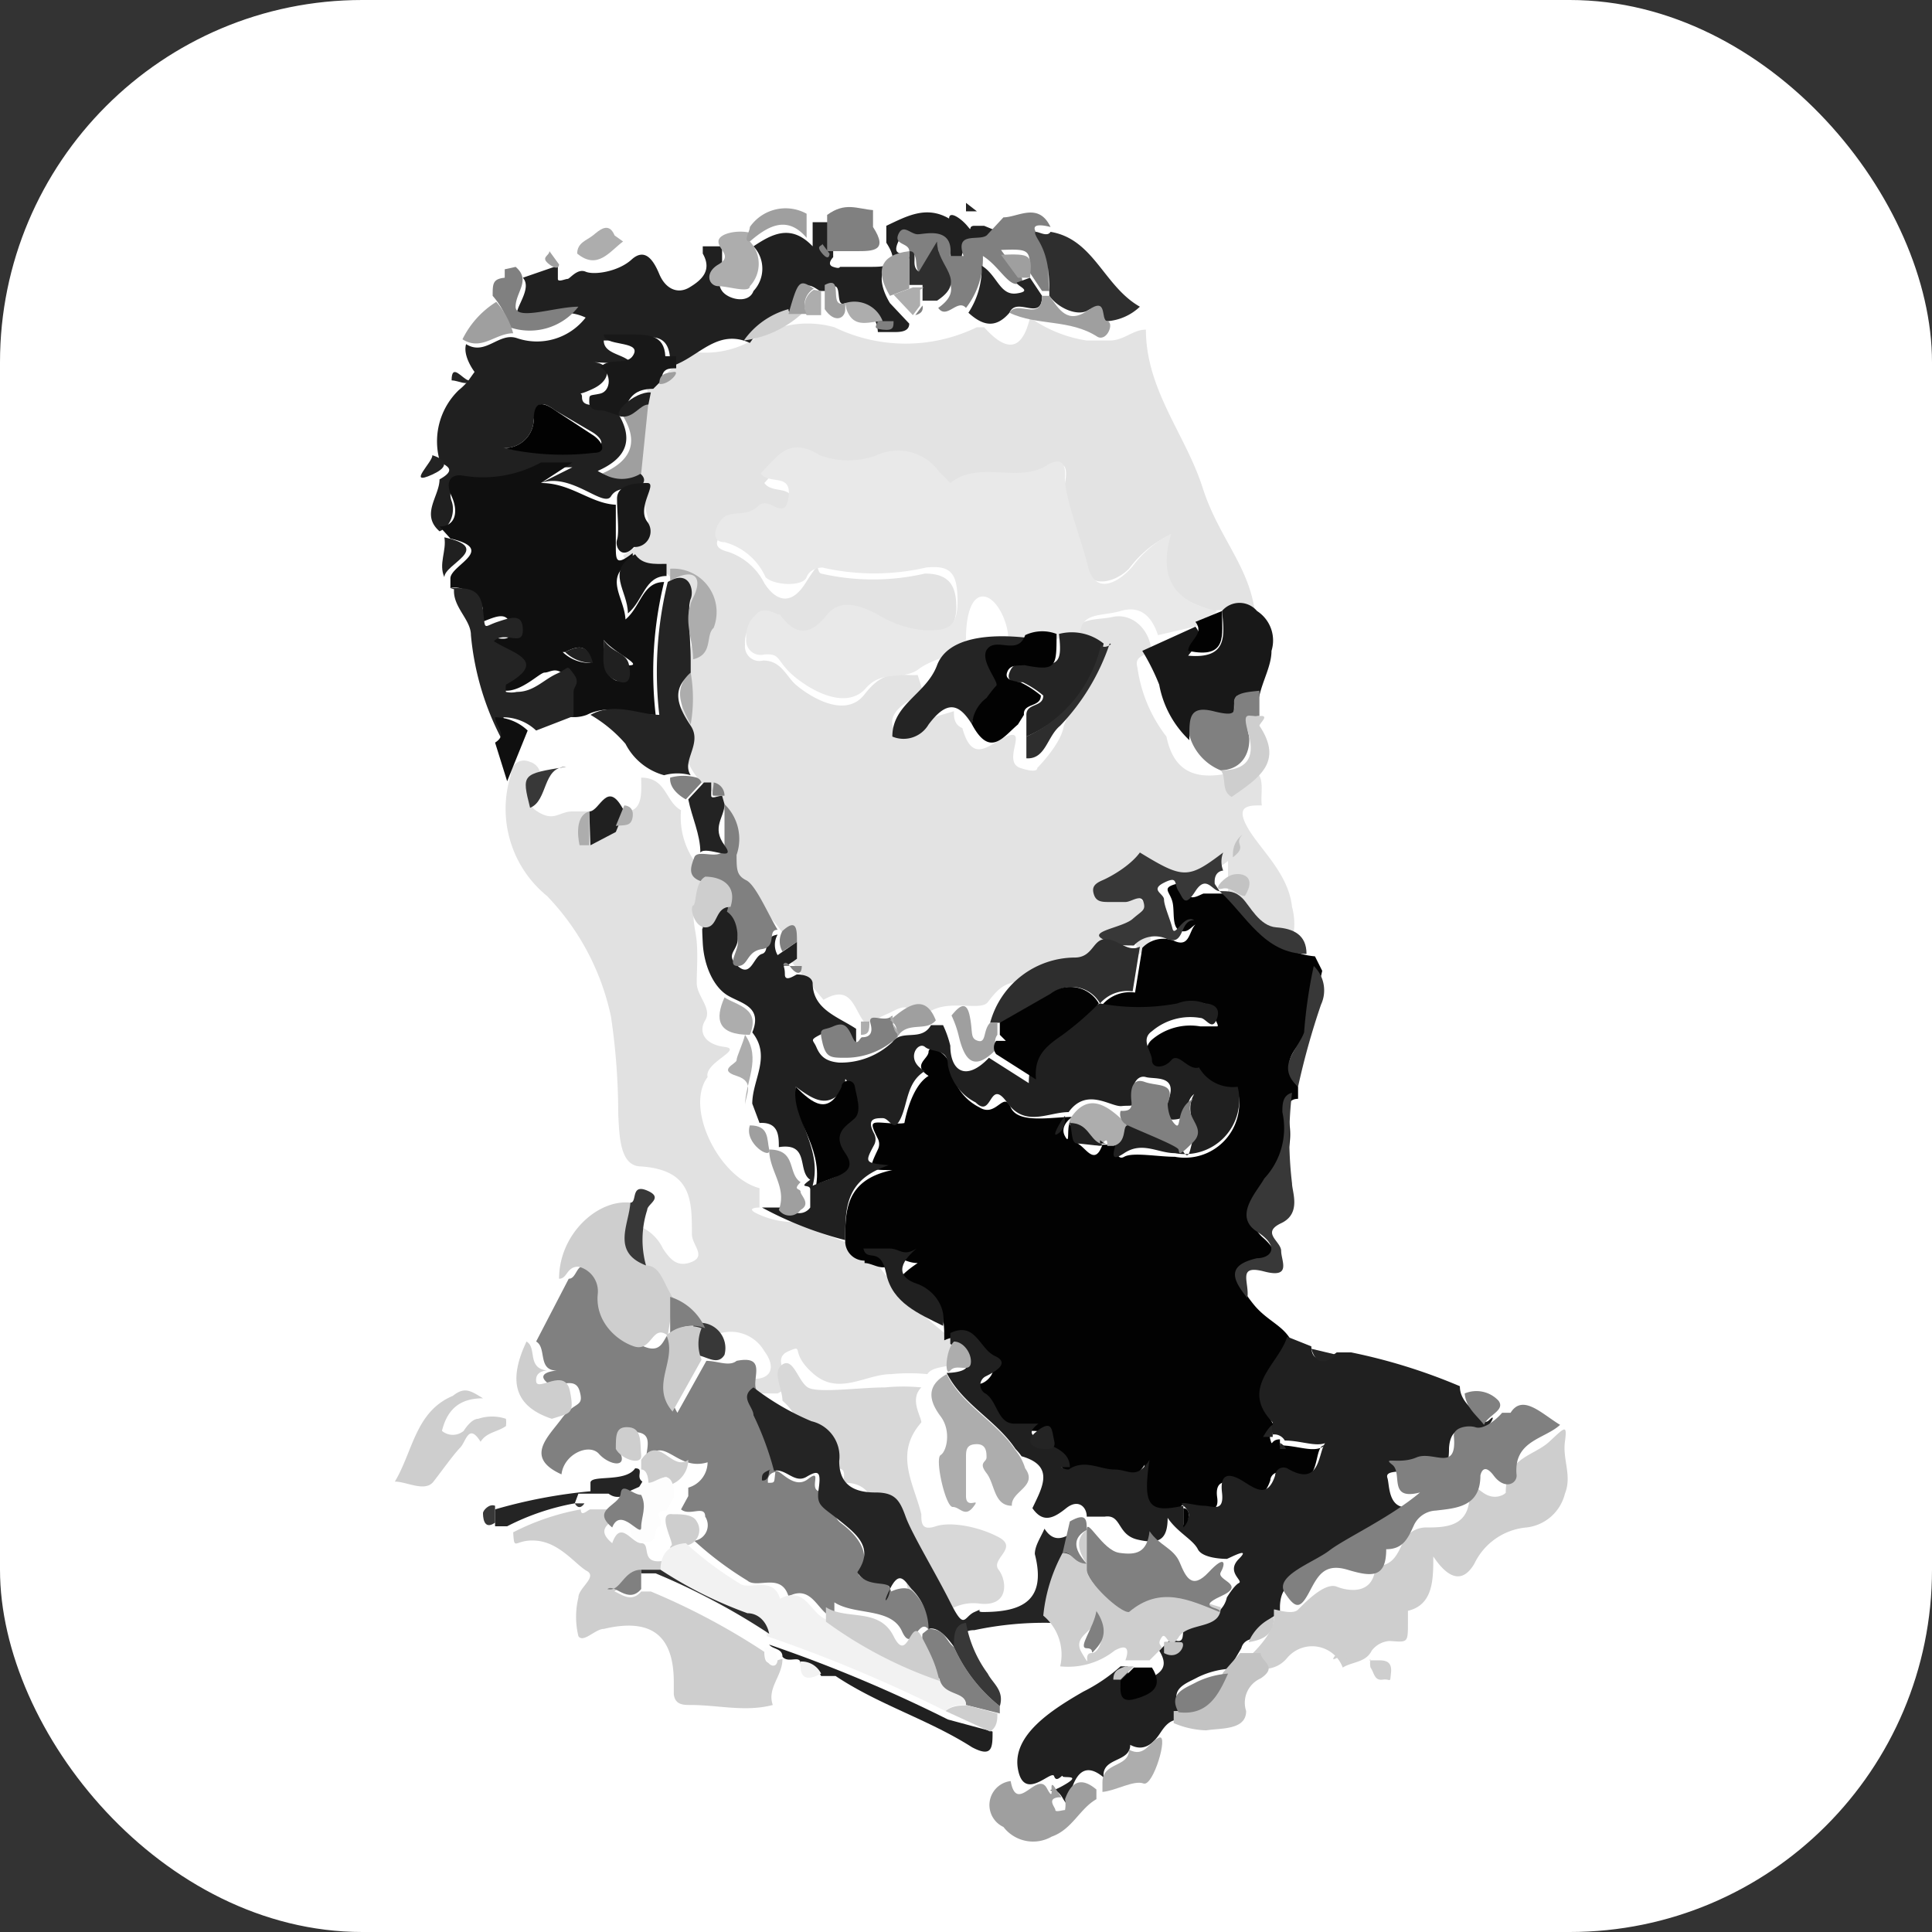 <svg xmlns="http://www.w3.org/2000/svg" viewBox="0 0 16 16"><rect x="0" y="0" width="16" height="16" fill="#333333" stroke="none"/><defs><style>.cls-1{fill:#fff;}.cls-2{fill:#e1e1e1;}.cls-3{fill:#e3e3e3;}.cls-4{fill:#d8d8d8;}.cls-5{fill:#e9e9e9;}.cls-6{fill:#020202;}.cls-7{fill:#202020;}.cls-8{fill:gray;}.cls-9{fill:#0f0f0f;}.cls-10{fill:#cecece;}.cls-11{fill:#242424;}.cls-12{fill:#181818;}.cls-13{fill:#383838;}.cls-14{fill:#adadad;}.cls-15{fill:#2e2e2e;}.cls-16{fill:#9f9f9f;}.cls-17{fill:#c3c3c3;}.cls-18{fill:#232323;}.cls-19{fill:#f2f2f2;}.cls-20{fill:#cbcbcb;}.cls-21{fill:#fdfdfd;}</style></defs><g id="Layer_2" data-name="Layer 2"><g id="Layer_1-2" data-name="Layer 1"><g id="icon"><rect class="cls-1" width="16" height="16" rx="3"/><path class="cls-2" d="M5.25,10.14a.37.37,0,0,1,.24.2c.06.09.12.16.24.11s0-.14,0-.23c0-.28,0-.53-.42-.56-.18,0-.18-.26-.19-.43a5.52,5.52,0,0,0-.06-.81,2.05,2.05,0,0,0-.53-1,.93.93,0,0,1-.3-1c0-.08.07-.15.16-.11a.12.12,0,0,1,.06.19c0,.07-.14.13,0,.22s.18,0,.29,0,.29,0,.44,0,.13-.17.13-.28c.21,0,.2.2.33.27a.64.64,0,0,0,.11.42h0l0,.1c0,.09.22.1.08.19s-.07.25-.06.38,0,.23,0,.34.13.21.07.31,0,.2.16.22-.17.13-.14.25c-.19.25.09.83.43.92V10s-.14,0,0,.06a.71.71,0,0,0,.26.06l.12,0c.06.09.17.1.26.14l.25.09a3.05,3.05,0,0,0,.75.77c.1.26-.18.15-.25.26a1.53,1.53,0,0,0-.3,0c-.21,0-.43.18-.64,0s-.07-.25-.21-.19,0,.2,0,.3l-.09.05H6.24l0-.12c.16,0,.18-.11.09-.23a.32.32,0,0,0-.36-.15l-.17-.08a.16.16,0,0,0-.2-.12c0-.21-.22-.13-.26-.27s0-.1,0-.13Z"/><path class="cls-3" d="M10.45,6.67c-.11,0-.22,0-.12.18s.34.38.37.66a.53.53,0,0,1,0,.28h-.12l-.14-.06-.1,0a.46.46,0,0,0-.17-.31l0-.29a.73.73,0,0,1-.42.16.24.24,0,0,0-.37,0c-.07.1.09.17.17.23a.13.13,0,0,1-.05.12s-.07,0,0,.07,0,.16-.08.2c0-.19-.11-.17-.24-.1S8.9,8,8.78,8l-.32.13c-.15,0-.21.08-.28.17s-.42-.07-.56.16H7.55c0-.2-.13-.09-.21-.06l-.17.08c-.1-.11-.11-.34-.35-.2l-.27-.32c0-.29-.27-.4-.38-.62A2.55,2.55,0,0,1,6,7c.07-.14.1-.26-.08-.34a.22.22,0,0,0,0-.09.58.58,0,0,1-.27-.49l0-.12a1.73,1.73,0,0,1,.11-.71c.06-.16-.19-.54-.36-.56,0,0,0,.07-.05.11l-.07,0L5.16,4.6l.09-.06a.23.23,0,0,0,.11-.27,1.76,1.76,0,0,1,0-.91l0-.14a.77.77,0,0,0,.3-.32.79.79,0,0,0,.6-.1.82.82,0,0,1,.65-.09,1.35,1.35,0,0,0,1.18,0l.06,0c.17.19.31.22.38-.08,0,0,0,0,0,0A1.1,1.1,0,0,0,9,2.82h.19c.12,0,.19-.09.3-.09,0,.5.33.87.47,1.31s.43.69.44,1.13c-.12,0-.21-.15-.35-.11-.29-.09-.51-.22-.38-.62a.9.9,0,0,0-.32.27c-.12.12-.32.16-.37,0S8.78,4.22,8.82,4s-.07-.15-.16-.09c-.24.15-.55,0-.79.14l-.06-.06a.42.42,0,0,0-.52-.14.67.67,0,0,1-.47,0c-.26-.16-.35,0-.49.15.07.1.26,0,.23.2s-.17,0-.25.07-.2,0-.28.09-.16.17,0,.21a.52.52,0,0,1,.3.26c.07.11.2.22.34,0s.08-.1.13-.08a1.92,1.92,0,0,0,.86,0c.2,0,.26.1.26.28s-.11.25-.27.24a.9.9,0,0,1-.39-.13c-.13-.06-.28-.2-.42,0s-.24.24-.39,0c0,0-.13-.11-.2,0a.24.24,0,0,0-.08.2.12.12,0,0,0,.15.13c.15,0,.19.13.27.2s.4.3.57.08.28-.15.44-.16l.06.19H7.57c-.12.06-.23.16-.16.27s.14-.06.22-.08l.27-.08c0,.05,0,.11.07.14.09.33.25.1.39.06s-.06.22.09.27.14,0,.14,0,.2-.2.22-.35L9,5.55l0-.1c0-.12,0-.15-.13-.11v0c0-.24.21-.2.34-.23s.26.05.31.2-.14.08-.1.22a1.2,1.2,0,0,0,.24.57c.07.34.3.36.58.29S10.43,6.55,10.45,6.67Z"/><path class="cls-4" d="M6.89,12.16c-.12,0-.18-.08-.25-.14a.47.47,0,0,0-.16-.42c0-.1-.09-.24,0-.3s.13.14.21.19.43,0,.64,0a1.53,1.53,0,0,1,.3,0h0c-.1.1,0,.24,0,.29-.23.26-.06.51,0,.76,0,.07,0,.14.12.1s.35,0,.52.09-.07.18,0,.27.09.31-.16.28-.32.17-.51.11h0c0-.08,0-.16-.09-.2a.07.07,0,0,0,0-.06V13c0-.15,0-.32-.2-.33-.07-.16-.06-.4-.33-.39C7,12.19,7,12.15,6.89,12.16Z"/><path class="cls-5" d="M10.08,5.06l-.1.11-.39.09c-.05-.15-.14-.25-.31-.2s-.34,0-.34.23l-.59,0c0-.14-.1-.35-.21-.35S8,5.14,8,5.28s-.26.16-.39.26-.3,0-.44.16-.39.06-.57-.08-.12-.21-.27-.2a.12.12,0,0,1-.15-.13.24.24,0,0,1,.08-.2c.07-.08.16,0,.2,0,.15.21.28.14.39,0s.29-.07.42,0a.9.9,0,0,0,.39.13c.16,0,.27,0,.27-.24s-.06-.3-.26-.28a1.92,1.92,0,0,1-.86,0s-.1,0-.13.08-.27.07-.34,0A.52.52,0,0,0,6,4.49c-.13,0-.07-.16,0-.21s.19,0,.28-.09.22.14.25-.07-.16-.1-.23-.2c.14-.14.23-.31.49-.15a.67.67,0,0,0,.47,0,.42.42,0,0,1,.52.14L7.87,4c.24-.19.55,0,.79-.14.09-.06.17-.06.16.09s.13.5.19.74.25.14.37,0a.9.9,0,0,1,.32-.27C9.57,4.84,9.79,5,10.08,5.06Z"/><g id="x0OTbm"><path class="cls-6" d="M10.75,9v.1c-.1,0-.09.1-.08.16a.61.61,0,0,1-.15.55c-.11.11-.22.3-.06.44s.07.19,0,.22c-.26.06-.2.18-.08.33s.27.18.33.34-.4.42-.12.71c0,0-.09,0-.07.07s0,0,.08,0h0l0,.05s0,.06,0,.06,0,0,0-.06c.15,0,.29.07.37,0-.11,0,0,.42-.35.23a.07.07,0,0,0-.1.06c-.06.18-.15.11-.26.05s-.2-.05-.18.09-.09.09-.15.11-.11-.13-.17,0h0c-.3.06-.34,0-.28-.38-.11.17-.19.11-.29.08s-.25-.11-.38,0h0c0-.14-.19-.09-.21-.21s.1,0,.09-.07-.08-.08-.14-.08-.12,0-.2,0-.14-.19-.24-.25a.08.08,0,0,1,0-.14c.06,0,.17-.12.08-.17s-.16-.29-.37-.19a.06.06,0,0,1,0,0c0-.18,0-.31-.22-.35s-.24-.13,0-.29c-.11,0-.16-.08-.22,0s-.15,0-.22,0v0l0,0s0-.06,0-.08l0,.06A.16.16,0,0,1,7,10.27c0-.24,0-.5.39-.58-.2,0-.2,0-.12-.17a.1.1,0,0,0,0-.09c-.07-.14-.06-.14.07-.13s.15,0,.15,0,.05-.3.2-.39c-.14-.09,0-.14,0-.2s.17,0,.19.15a.43.43,0,0,0,.23.31c.14.09.2-.14.26,0s.34.08.51.08a0,0,0,0,1,0,0s-.11.07-.06.16,0-.1.06-.15l0,.05c0,.06,0,.13.06.17s.13.17.19,0h.11s0,.14.07.1.28,0,.42,0a.45.45,0,0,0,.52-.55l0-.05,0,0,0,.07a.32.32,0,0,1-.32-.16l0-.05,0,0,0,.07c-.09,0-.12-.15-.23-.06s-.14.09-.16,0-.08-.17,0-.24a.49.49,0,0,1,.4-.11c.05,0,.11,0,.14,0S10,8.35,10,8.32a.31.31,0,0,0-.23,0,1.72,1.72,0,0,1-.64,0,.3.3,0,0,1,.27-.1h0l.06-.37a.24.24,0,0,1,.26-.06c.17.08.11-.17.24-.15l0,0c-.09,0-.1.09-.18.07s-.05-.16-.07-.24-.08-.11,0-.14.09,0,.12.07.12,0,.14,0,.14,0,.2,0c.22.2.37.49.72.52l.06.12a4,4,0,0,0-.08.48C10.78,8.64,10.56,8.78,10.75,9Zm-1.1,3.43s0,0,0,0h0l0,0v0h0ZM9.53,8.12l0,0h.06Z"/><path class="cls-7" d="M8.85,12.17c.13-.09.26,0,.38,0s.18.09.29-.08c-.06.39,0,.44.28.38v.16l0,0,0,0c.06-.06.06-.11,0-.16s.1,0,.17,0,.17.06.15-.11.07-.16.18-.09.2.13.26-.05a.07.07,0,0,1,.1-.06c.32.19.24-.23.35-.23-.08.07-.22,0-.37,0h0a.1.1,0,0,0-.1-.05h0v-.1c-.28-.29.05-.48.12-.71l.2.08c0,.14.12.12.21.05l.12,0v0l0,0a4.7,4.7,0,0,1,.9.28c0,.12.1.18.16.26s.09,0,.11,0-.08.18-.22.12S12,12,12,12c0,.31-.19.17-.31.18s-.22,0-.2.06,0,.3.23.23c-.25.21-.53.31-.75.48s-.36.13-.37.35c0,0,0,0,0,.06a.39.39,0,0,0-.21.21s-.09,0-.11.08h0s0,0,0,0l-.1.17a.71.71,0,0,0-.26.07c-.09.05-.24.09-.15.25l0,.1c-.08,0-.12.05-.16.11s-.12.17-.25.1h0c0,.15-.24.1-.22.27-.13-.11-.21-.06-.26.08a.25.25,0,0,1,0,.09s0,.14-.08,0-.18,0,0-.1,0-.06,0-.08-.05.06-.07,0-.25.22-.3-.06.28-.49.54-.64a1.41,1.41,0,0,0,.31-.21l.06,0c0,.08,0,.19.12.13s.24-.1.14-.26l.1-.1c.13.07.08-.06.11-.09s.31-.06.35-.25c0,0,.06-.1.1-.12s-.11-.09,0-.2-.09,0-.1,0-.2,0-.24-.08-.17-.14-.25-.26c0,.19-.08.22-.25.18s-.13-.21-.27-.19H9c0-.08-.07-.15-.17-.07s-.19.13-.28,0c.08-.17.19-.35-.09-.43A.44.44,0,0,0,8.41,12c-.16-.24-.44-.37-.57-.63l0,0s.16,0,.17-.06-.06-.14-.14-.18l0-.09c.21-.1.24.13.37.19s0,.13-.08.17a.08.08,0,0,0,0,.14c.1.06.1.25.24.25s.13,0,.2,0c-.13.1,0,.11.05.15s.21.07.21.21l-.07,0,0,0A.1.1,0,0,0,8.85,12.17Zm1.45.35,0,0,0,0,0,0Zm0-.12v0h0v0Z"/><path class="cls-7" d="M3.88,3.15l.05-.07c0-.05,0,0,0,0s-.1-.13-.07-.23c.16.1.27-.1.42-.05a.51.51,0,0,0,.57-.17c-.19-.09-.37,0-.52,0s.1-.22,0-.33l.29-.1s0,.08,0,.11.06,0,.08,0,.08-.09.15-.06.27,0,.38-.1.18,0,.23.12.15.17.25.11.19-.14.11-.28l0-.06h.16c0,.07,0,.14,0,.19s-.05.11,0,.18.22.11.26,0a.27.27,0,0,0,0-.37c.15-.1.31-.19.49,0l0-.2.17,0v.29s-.06.06,0,.08.05,0,.06,0l.24,0c.13,0,.27,0,.14-.2,0,0,0-.1,0-.14.17-.08.33-.17.52-.06,0,0,0,.07,0,0s.1,0,.15.06,0,0,.06,0h.08l.22.09L8.18,2c0,.07-.28,0-.2.18,0,0-.12,0-.11,0C7.9,1.9,7.71,2,7.6,2s-.09-.15-.16,0,.09.07.09.14h0c-.25,0-.28.17-.16.37l.16.17c0,.07-.08.07-.13.07l-.13,0h0A.25.25,0,0,0,7,2.51c-.1.05,0-.24-.15-.1l-.06,0c-.12-.08-.13-.07-.21.17a.67.67,0,0,0-.37.26c-.24-.11-.39.07-.57.16s-.09,0-.09,0c0-.23-.14-.23-.31-.18H5c0,.1.13.11.2.16S5,3,4.91,3c.14,0,.17.14,0,.22s-.09,0-.09.07.07.06.12.07l.17.05c.14.22.09.38-.16.49a.3.3,0,0,0,.32,0s.1.05.05.11-.2,0-.26.1S4.73,3.91,4.48,4l.26-.13c-.13,0-.2,0-.26,0a1,1,0,0,1-.64.11c-.09,0-.13.09-.1.17s0,.21-.1.25c-.16-.14,0-.29,0-.43.18-.1,0-.12,0-.16a.59.59,0,0,1,.16-.58S3.84,3.2,3.88,3.15Zm.29.56a2.18,2.18,0,0,0,.72,0c.13,0,.11-.08,0-.14L4.6,3.4c-.11-.08-.16-.08-.18.08A.24.24,0,0,1,4.17,3.71Z"/><path class="cls-7" d="M9.11,8.31a1.72,1.72,0,0,0,.64,0,.31.31,0,0,1,.23,0s.14,0,.1.12-.09,0-.14,0a.49.49,0,0,0-.4.11c-.1.07,0,.17,0,.24s.1.07.16,0,.14.09.23.06h0a.32.32,0,0,0,.32.16h0a.45.45,0,0,1-.52.55c-.14,0-.27-.1-.42,0s-.06-.06-.07-.1.07-.12.12-.17.32,0,.41.2.08,0,.12-.06-.09-.21,0-.36c-.1.08,0,.19-.15.21s-.07-.12-.06-.17c.07-.2-.12-.16-.19-.18s-.12.06-.11.16,0,.07-.09.08S9,9,8.85,9.21c-.17,0-.36.13-.51-.08s-.12.14-.26,0a.43.43,0,0,1-.23-.31c0-.14-.13-.1-.19-.15s-.17.11,0,.2c-.15.09-.14.26-.2.39s-.09,0-.15,0-.14,0-.07.13a.1.1,0,0,1,0,.09c-.08.15-.08.15.12.17C7,9.77,7,10,7,10.27A3,3,0,0,1,6.31,10l.22,0a.11.11,0,0,0,.18,0s0-.1,0-.15-.11,0,0-.08c-.11-.07,0-.31-.26-.27h0c0-.09,0-.21-.16-.2l-.06-.16c0-.2.16-.39,0-.59h0c.09-.22-.1-.24-.21-.31S5.83,8,5.82,7.81s0-.09,0-.13.07-.18.2-.17.09.15.09.26S6,7.9,6.11,8s.13-.08.2-.1,0-.14.13-.16h0a.17.17,0,0,0,0,.17L6.6,7.8v.14S6.52,8,6.5,8s0,0,0,.07.09,0,.1,0,.12,0,.13.07c0,.22.21.28.36.38v.11s-.06.06-.08,0,0-.17-.16-.09-.12.06-.09.13.07.12.19.13a.62.62,0,0,0,.44-.17c.08-.11.24,0,.32-.14h.1a.85.85,0,0,1,.06.17c0,.21.13.3.32.1l.33.21c0-.2.09-.28.22-.37a2.43,2.43,0,0,0,.3-.26ZM6.59,9c0,.31.22.52.14.82.15-.07.36-.09.24-.26s0-.21.08-.29.06-.17,0-.26S7,8.91,7,9C6.86,9.2,6.73,9.1,6.59,9ZM6.1,8.12l0,0,0,0,0,0S6.1,8.13,6.1,8.12Z"/><path class="cls-8" d="M5.35,12.09l0,0c0-.09.07-.23-.1-.23s-.16.06-.11.18-.1.09-.18,0-.29,0-.31.17c-.31-.14-.11-.31,0-.46s.19-.09.15-.23-.2,0-.28-.08.1-.09.09-.09c-.16,0-.08-.19-.17-.24l.27-.52c.07,0,.06-.14.16-.1a.21.21,0,0,1,.16.23c0,.22.09.34.3.43s.15-.19.28-.09h0c.09.21-.14.41,0,.64l.24-.43c.09,0,.19.05.25,0,.25-.05.13.14.16.23s0,.16,0,.23a2.54,2.54,0,0,1,.17.46s-.08,0-.07.09a0,0,0,0,0,0,0c.06,0,.05,0,.06-.08s.14.15.27.05,0,.09.1.1.09.2.17.26.29.23.15.43c.08.1.23,0,.27.14s0,0,0,0,.12-.06.18,0a.47.47,0,0,1,.14.33l0,0c-.09-.15-.14.2-.23,0s-.39-.13-.56-.24l0,.12c-.13,0-.17-.28-.38-.17-.06-.2-.26-.06-.34-.13a2.81,2.81,0,0,1-.44-.33.13.13,0,0,0,.09-.2c0-.1-.13,0-.2-.06l.06-.11,0,0h0l0-.07a.22.22,0,0,0,.16-.21C5.6,12.19,5.5,11.87,5.35,12.09Z"/><path class="cls-9" d="M3.64,4.36c.13,0,.16-.12.1-.25s0-.19.1-.17a1,1,0,0,0,.64-.11c.06,0,.13,0,.26,0L4.48,4c.25,0,.41.17.62.18,0,.12,0,.22,0,.34s0,.17.14.06v.06c-.25.14-.07.3-.06.49.13-.11.14-.31.32-.31,0,0,0,0,0,0a3.12,3.12,0,0,0-.07,1.1c-.16,0-.37-.1-.57,0a.3.3,0,0,1-.21,0c0-.07,0-.14,0-.2s.06-.11,0-.15-.1,0-.14,0-.19.16-.33.15a.2.2,0,0,1-.09,0,.21.21,0,0,1,0-.06c.36-.2,0-.26-.1-.36.09-.06.25.06.24-.09s-.11-.11-.21-.07S4,5.1,4,5.05s-.12-.21-.27-.18l0-.08h0c0-.11.39-.24,0-.33ZM5,5.3c0,.17,0,.28.09.33s0-.12.12-.12S5.09,5.41,5,5.3Zm-.34.1a.32.32,0,0,0,.23.09C4.87,5.34,4.8,5.34,4.68,5.4ZM5,5.65v0s0,0,0,0Z"/><path class="cls-10" d="M5.57,12.54c.07,0,.17,0,.2.06a.13.13,0,0,1-.09.2c-.15,0-.19.1-.21.22l-.16,0c-.15,0-.17.2-.28.16.06-.05.17.13.28,0h.08a5.65,5.65,0,0,1,.94.5c0,.16.09.06.15.06h0c0,.14-.13.24-.08.38-.23.06-.45,0-.68,0-.06,0-.13,0-.14-.09v-.1c0-.4-.2-.53-.58-.44-.07,0-.17.12-.21.06a.68.68,0,0,1,0-.32c0-.08.16-.17.07-.22s-.22-.23-.41-.25-.19.1-.2-.07a2,2,0,0,1,.56-.19c0,.07.06,0,.08,0l.25,0c0,.1-.25.13-.07.28.07-.2.16,0,.24,0s0,.15.14.15.08-.12.11-.13S5.43,12.52,5.57,12.54Z"/><path class="cls-10" d="M10.55,13.39s0-.05,0-.06.15.05.2,0,.22-.23.32-.19.31.07.32-.17l0,0c.14,0,.18-.09.23-.2a.21.21,0,0,1,.18-.12c.17,0,.38,0,.37-.29,0-.07,0-.08.11,0s.2,0,.19,0c0-.29.23-.3.36-.42s.15-.15.13,0,.06.28,0,.43a.37.37,0,0,1-.32.28.53.53,0,0,0-.43.3c-.1.17-.22.12-.34-.06,0,.19,0,.4-.21.45,0,0,0,.06,0,.09,0,.18,0,.17-.15.16a.2.2,0,0,0-.15.08c-.05.1-.16.09-.24.14h0a.27.27,0,0,0-.46-.08c-.11.13-.23.07-.33.13h-.17s0,0,0,0h0c0-.06.07-.06.11-.08S10.56,13.54,10.55,13.39Z"/><path class="cls-11" d="M7.69,13.49a.47.47,0,0,0-.14-.33c-.06-.07-.1-.16-.18,0s0,.08,0,0-.19,0-.27-.14c.14-.2,0-.31-.15-.43s-.19-.12-.17-.26,0-.16-.1-.1-.17-.07-.27-.05l0,0a2.54,2.54,0,0,0-.17-.46c0-.07-.12-.15,0-.23a2.14,2.14,0,0,0,.48.28.3.3,0,0,1,.23.33c0,.21.14.26.3.26s.2.06.25.2.25.47.37.71.11.12.2.08,0,0,.07,0c.32,0,.53-.09.43-.48,0-.07.05-.14.08-.21.09.14.19.06.28,0l-.06.26a1.37,1.37,0,0,0-.16.52,2.78,2.78,0,0,0-.64.06c-.14,0-.1.11-.1.2S7.83,13.45,7.69,13.49Z"/><path class="cls-8" d="M12.92,11.8c-.13.12-.39.13-.36.42,0,.07-.1.12-.19,0s-.11,0-.11,0c0,.26-.2.27-.37.29a.21.21,0,0,0-.18.12c-.05.11-.09.2-.23.2l0,0c0,.24-.12.23-.32.17s-.25.06-.32.19-.11.14-.2,0,.24-.25.37-.35.5-.27.75-.48c-.27.07-.14-.16-.23-.23s.06,0,.2-.06.34.13.31-.18c0-.07.12-.09.18-.07s.16-.05.22-.12h.07C12.61,11.54,12.77,11.71,12.92,11.8Z"/><path class="cls-10" d="M8.64,13.38a1.37,1.37,0,0,1,.16-.52c.07,0,.09.05.2.09-.09-.13-.08-.22,0-.28H9c0,.11,0,.22,0,.33s.29.35.36.31c.26-.19.5-.07.75,0,0,.19-.27.12-.35.25s-.1-.06-.14,0,0,.06,0,.09l-.1.1-.15,0H9.32s.07-.17-.09-.08a.62.62,0,0,1-.45.13A.42.42,0,0,0,8.64,13.38Zm.44,0c0,.14-.21.16-.12.31s0,0,.08,0S9.17,13.48,9.08,13.34Z"/><path class="cls-12" d="M10.12,5.06a.19.19,0,0,1,.29,0,.29.29,0,0,1,.12.33c0,.12-.07.24-.1.37s-.21-.13-.21.09-.1.1-.17.08-.21.06-.2.2a.84.84,0,0,1-.25-.46,1.82,1.82,0,0,0-.14-.28l.44-.2c.08.1,0,.16-.06.24C10.17,5.46,10.14,5.26,10.12,5.06Z"/><path class="cls-10" d="M5.53,11.06c-.13-.1-.13.14-.28.09s-.32-.21-.3-.43a.21.21,0,0,0-.16-.23c-.1,0-.09.1-.16.1,0-.37.32-.66.59-.63,0,.18-.16.41.13.52.13,0,.15.18.23.27Z"/><path class="cls-11" d="M3.73,4.87c.15,0,.25,0,.27.18s0,.14.12.1.21-.07.21.07-.15,0-.24.09c.15.1.46.16.1.36a.21.21,0,0,0,0,.06.2.2,0,0,0,.09,0c.14,0,.22-.1.33-.15s.08-.08.14,0,0,.1,0,.15,0,.13,0,.2l-.31.12a.4.4,0,0,0-.27-.11c0,.08.11.14,0,.21a2.3,2.3,0,0,1-.27-.89c0-.13-.15-.23-.14-.38Z"/><path class="cls-11" d="M4.89,5.92c.2-.11.41,0,.57,0a3.12,3.12,0,0,1,.07-1.1c.18-.11.22.07.19.14s0,.34,0,.51v.11c-.17.13-.1.28,0,.43s-.08.29,0,.41a.41.41,0,0,0-.22,0,.51.51,0,0,1-.32-.26A1.14,1.14,0,0,0,4.89,5.92Z"/><path class="cls-13" d="M10.33,10.75c-.12-.15-.18-.27.08-.33.11,0,.2-.09,0-.22s0-.33.06-.44a.61.61,0,0,0,.15-.55c0-.06,0-.14.08-.16a3.16,3.16,0,0,0,0,.75c0,.07.08.25-.09.33s0,.15,0,.23.09.23-.14.17S10.35,10.62,10.33,10.75Z"/><path class="cls-14" d="M7.84,11.38c.13.26.41.39.57.63a.44.44,0,0,1,.08.15c.11.15-.12.19-.11.31-.15,0-.14-.18-.21-.27s0-.09,0-.13,0-.11-.08-.11S8,12,8,12.06s0,.21,0,.33.13,0,.06.09-.11,0-.17,0-.15-.4-.1-.43.09-.2,0-.32S7.66,11.48,7.84,11.38Z"/><path class="cls-13" d="M10.1,7.38c-.06,0-.11-.14-.2,0s-.1.06-.14,0,0-.13-.12-.07,0,.09,0,.14.05.16.07.24.09-.12.18-.07l0,0c-.13,0-.07.23-.24.15a.24.24,0,0,0-.26.06c-.1,0-.18,0-.27-.06s.18-.09.26-.16.11-.07.09-.14-.1,0-.15,0l-.13,0c-.06,0-.11,0-.13-.06s0-.09.07-.12.23-.12.31-.23h0c.36.22.4.22.69,0l0,0a.2.2,0,0,0,0,.15s-.08,0-.07.11Z"/><path class="cls-8" d="M7.53,2.08c0-.07-.13-.05-.09-.14s.1,0,.16,0,.3-.07.27.18c0,0,.11,0,.11,0-.08-.22.15-.11.2-.18l.13-.14c.12,0,.29-.13.39.08,0,0-.21-.06-.1.07s.07.31.09.46H8.63l-.1-.15c0-.19,0-.2-.24-.19l.14.19s.08.07,0,.09-.16-.15-.29-.23A.67.67,0,0,1,8,2.55c-.07-.08-.16.1-.23,0,.24-.17,0-.28,0-.49l-.15.21C7.56,2.2,7.62,2.11,7.53,2.08Z"/><path class="cls-11" d="M8.05,6c-.11-.18-.21-.2-.36,0a.24.24,0,0,1-.3.1c0-.27.28-.35.37-.59s.45-.26.73-.23c-.06.17-.25,0-.31.11s.16.17.07.31,0,.07-.08.1A.3.3,0,0,0,8.05,6Z"/><path class="cls-15" d="M9.17,7.78c.09,0,.17.11.27.06l-.06.37h0a.3.3,0,0,0-.27.1h0a.27.27,0,0,0-.4-.08l-.42.24H8.2a.73.73,0,0,1,.7-.54C9.06,7.93,9.05,7.76,9.17,7.78Z"/><path class="cls-15" d="M8.69,2.45c0-.15,0-.31-.09-.46s.06,0,.1-.07c.36.06.44.45.74.62a.44.44,0,0,1-.27.12c-.06,0-.08-.14-.16-.09S8.77,2.56,8.69,2.45Z"/><path class="cls-11" d="M8.5,6.1l0-.08v-.1c0-.1.14-.06.14-.16a.82.82,0,0,0-.17-.11c-.06,0-.14,0-.11-.08s.07-.07.15-.06c.25,0,.29,0,.26-.26a.42.42,0,0,1,.37.08A1.1,1.1,0,0,1,8.5,6.1Z"/><path class="cls-7" d="M8.22,14.34c0,.13,0,.22-.17.13-.36-.23-.77-.35-1.13-.59,0,0-.08,0-.12,0a.18.18,0,0,0-.17-.1c0-.08-.1,0-.15-.06h0c0-.07-.08-.06-.11-.1v0a11.89,11.89,0,0,1,1.48.62Z"/><path class="cls-10" d="M4,11.58c-.21,0-.3.11-.34.27a.14.14,0,0,0,.18,0s.06-.1.12-.1a.36.36,0,0,1,.23,0,.21.21,0,0,1,0,.06c-.07.05-.16.05-.21.13-.1-.16-.12,0-.17.05s-.15.19-.22.28-.22,0-.32,0c.15-.25.17-.58.48-.71C3.85,11.48,3.9,11.52,4,11.58Z"/><path class="cls-6" d="M8.75,5.25c0,.27,0,.31-.26.26-.08,0-.13,0-.15.06s.05.07.11.08a.82.82,0,0,1,.17.11c0,.1-.15.06-.14.16L8.43,6c-.12.1-.23.28-.38,0a.3.3,0,0,1,.12-.22s.05-.07.08-.1-.15-.22-.07-.31.25.06.31-.11A.33.33,0,0,1,8.75,5.25Zm-.37.54h0v0l0,0Z"/><path class="cls-12" d="M5.15,3.45,5,3.4c-.05,0-.12,0-.12-.07s0-.05.09-.07.1-.17,0-.22c.09-.09.23,0,.28-.11S5,2.87,5,2.77h.2c.17,0,.3,0,.31.18,0,0,.06,0,.09,0v.1c-.06,0-.12,0-.12.1l-.07.07c-.14,0-.21.06-.24.2Z"/><path class="cls-8" d="M6.44,7.7c-.09,0,0,.14-.13.16S6.2,8,6.11,8s0-.12,0-.19,0-.2-.09-.26c.06-.19-.09-.21-.21-.25s-.09-.12-.06-.2S6,7.15,6,7s0-.23,0-.34a.4.4,0,0,1,.1.42c0,.12,0,.17.08.21S6.36,7.57,6.44,7.7Z"/><path class="cls-16" d="M8.37,14.75c.05.28.22-.09.3.06s0-.11.07,0,.06.06,0,.08,0,.08,0,.1.06,0,.08,0a.25.25,0,0,0,0-.09c.05-.14.13-.19.26-.08v.08c-.14.08-.2.25-.37.31a.31.31,0,0,1-.4-.08A.2.2,0,0,1,8.37,14.75Z"/><path class="cls-8" d="M9.85,6.09c0-.14,0-.25.2-.2s.17,0,.17-.08.14-.08.21-.09v.21c-.09,0-.11.08-.09.15s0,.29-.23.3A.44.44,0,0,1,9.85,6.09Z"/><path class="cls-15" d="M8.5,6.1a1.1,1.1,0,0,0,.62-.77c0,.06.11,0,.07,0a1.82,1.82,0,0,1-.41.68c-.11.09-.12.28-.28.27Z"/><path class="cls-17" d="M10.27,13.69h.17c0,.07.15.11,0,.21a.22.22,0,0,0-.12.27c0,.16-.21.14-.33.16a.74.74,0,0,1-.27-.06l0-.1c.24,0,.33-.14.41-.32Z"/><path class="cls-11" d="M4.76,12.45a2,2,0,0,0-.56.19l-.1,0v-.14a4.24,4.24,0,0,1,.79-.15s0,0,0,0,0,0,0-.07.29,0,.37-.12c.08,0,0,.07.06.11l-.06.1c-.07,0-.14.06-.22,0l-.25,0Z"/><path class="cls-8" d="M4.27,2.21c.13.11,0,.21,0,.33s.33,0,.52,0a.51.51,0,0,1-.57.17.66.66,0,0,0-.14-.26c0-.1,0-.14.1-.15h0a0,0,0,0,0,0-.07S4.23,2.22,4.27,2.21Z"/><path class="cls-14" d="M6.21,2a.27.27,0,0,1,0,.37c0,.06-.18,0-.26,0s-.12-.11,0-.18,0-.12,0-.19.17-.1.27-.07S6.15,1.94,6.21,2Z"/><path class="cls-7" d="M7.15,10.34c.07,0,.14,0,.22,0s.11.07.22,0c-.19.16-.12.25,0,.29s.25.17.22.35c-.2-.1-.42-.19-.47-.43S7.18,10.46,7.15,10.34Z"/><path class="cls-14" d="M5.74,5.46c0-.17-.09-.33,0-.51s0-.25-.19-.14c0,0,0,0,0,0v-.1a.36.36,0,0,1,.36.49C5.84,5.26,5.91,5.42,5.74,5.46Z"/><path class="cls-8" d="M7.69,13.49c.14,0,.14.1.21.15a1.3,1.3,0,0,0,.38.49v.06L8,14.12c0-.12-.21-.07-.24-.2s-.14-.24-.12-.39Z"/><path class="cls-10" d="M4.36,11.11c.09.05,0,.22.17.24,0,0-.1,0-.09.09s.24-.12.28.08,0,.18-.15.23C4.27,11.65,4.2,11.45,4.36,11.11Z"/><path class="cls-11" d="M8.53,2.3l.1.15c0,.22-.21,0-.27.14s0,0,0,0v0h0v0c-.12.14-.23.1-.34,0a.67.67,0,0,0,.11-.39c.13.08.15.25.29.23s0-.06,0-.09Z"/><path class="cls-13" d="M10.82,7.9c-.35,0-.5-.32-.72-.52l0,0c.08,0,.13,0,.19.06s.14.23.28.24S10.82,7.74,10.82,7.9Z"/><path class="cls-8" d="M7.23,1.74s0,.11,0,.14c.13.2,0,.2-.14.2l-.24,0,0,0V1.78C7,1.67,7.1,1.73,7.23,1.74Z"/><path class="cls-8" d="M7.43,8.59A.62.62,0,0,1,7,8.76c-.12,0-.16,0-.19-.13s0-.09.09-.13.12,0,.16.09.06,0,.08,0,.1,0,.07-.11.12,0,.18-.07a0,0,0,0,0,0,0c0,.05,0,.12.06.14Z"/><path class="cls-14" d="M9.13,14.84v-.08c0-.17.22-.12.22-.27h0c.13.07.17-.07.25-.1s-.05.41-.13.38S9.24,14.83,9.13,14.84Z"/><path class="cls-12" d="M5.25,4.53c-.1.11-.16,0-.14-.06s0-.22,0-.34S5.27,4,5.36,4s-.09.2,0,.32A.13.13,0,0,1,5.25,4.53Z"/><path class="cls-18" d="M6,6.66c0,.11-.11.19,0,.34s-.15,0-.2.06c0-.15-.07-.29-.1-.44l.13-.14h.06s0,.08,0,.11.06,0,.09,0Z"/><path class="cls-16" d="M8.36,2.59c.06-.11.27.08.27-.14h.06c.08.11.15.24.32.12s.1.08.16.09,0,.17-.08.13C8.86,2.64,8.59,2.7,8.36,2.59Z"/><path class="cls-13" d="M8.28,14.13a1.3,1.3,0,0,1-.38-.49c0-.09,0-.19.1-.2a1,1,0,0,0,.18.42C8.22,13.94,8.32,14,8.28,14.13Z"/><path class="cls-10" d="M10.11,6.38c.2,0,.29-.09.23-.3s0-.14.09-.15,0,.06,0,.08c.2.3,0,.43-.23.59C10.11,6.55,10.16,6.44,10.11,6.38Z"/><path class="cls-13" d="M5.35,10.48c-.29-.11-.14-.34-.13-.52.06,0,0-.16.14-.1s0,.11,0,.16A.8.8,0,0,0,5.35,10.48Z"/><path class="cls-13" d="M10.75,9c-.19-.17,0-.31.05-.45A4,4,0,0,1,10.88,8a.28.28,0,0,1,.06.32A6.17,6.17,0,0,0,10.75,9Z"/><path class="cls-16" d="M5.31,3.92a.3.3,0,0,1-.32,0c.25-.11.3-.27.16-.49h0c.1,0,.15-.07.22-.1Z"/><path class="cls-12" d="M5.52,4.67v.1c-.18,0-.19.2-.32.31,0-.19-.19-.35.06-.49C5.32,4.68,5.42,4.67,5.52,4.67Z"/><path class="cls-16" d="M8.2,8.47h.06l0,.1,0,0a.09.09,0,0,0,0,.11c-.19.2-.27.11-.32-.1a.85.85,0,0,0-.06-.17c.05-.06.12-.14.15,0s0,.19.07.21S8.14,8.53,8.2,8.47Z"/><path class="cls-16" d="M6.37,9.52c.23,0,.15.2.26.27-.07.07,0,.05,0,.08s.09.1,0,.15a.11.11,0,0,1-.18,0C6.52,9.83,6.37,9.7,6.37,9.52Z"/><path class="cls-10" d="M5.84,7.26c.12,0,.27.06.21.25-.13,0-.1.16-.2.17s-.14-.17-.11-.18S5.75,7.31,5.84,7.26Z"/><path class="cls-13" d="M4.69,6.35c-.2,0-.15.28-.3.34C4.32,6.41,4.32,6.41,4.69,6.35Z"/><path class="cls-15" d="M7.53,2.08c.09,0,0,.12.08.17L7.76,2c0,.21.26.32,0,.49H7.64l0-.13v0l0,0H7.53V2.08Z"/><path class="cls-16" d="M6.21,2c-.06,0,0-.08,0-.12a.36.36,0,0,1,.47-.11l0,.2C6.52,1.78,6.36,1.87,6.21,2Z"/><path class="cls-16" d="M4.11,2.5a.66.66,0,0,1,.14.26c-.15,0-.26.15-.42.05A.76.76,0,0,1,4.11,2.5Z"/><path class="cls-9" d="M4.1,6.15c.11-.07,0-.13,0-.21a.4.4,0,0,1,.27.11l-.17.42Z"/><path class="cls-14" d="M6.17,8.57c.14.2,0,.39,0,.59h0c0-.09.09-.2-.07-.25s0-.1,0-.13S6.15,8.65,6.17,8.57Z"/><path class="cls-14" d="M5.16,2c-.11.08-.21.24-.38.1,0-.09.08-.11.13-.15s.13-.12.18,0Z"/><path class="cls-10" d="M6.16,2.82a.67.67,0,0,1,.37-.26c0,.07.1,0,.15,0h0A.89.89,0,0,1,6.16,2.82Z"/><path class="cls-10" d="M5.37,12.28s0-.11-.06-.11l0-.08c.15-.22.25.1.39,0a.22.22,0,0,1-.16.21C5.55,12.15,5.44,12.3,5.37,12.28Z"/><path class="cls-6" d="M10.12,5.06c0,.2.05.4-.28.33,0-.08.14-.14.06-.24Z"/><path class="cls-16" d="M7.75,8.45c-.08.1-.24,0-.32.14v0c0-.05,0-.11-.06-.14a0,0,0,0,1,0,0C7.51,8.33,7.66,8.22,7.75,8.45Z"/><path class="cls-14" d="M6,8.26c.11.07.3.09.21.31C5.94,8.57,5.92,8.44,6,8.26Z"/><path class="cls-13" d="M6,11.22c-.06.1-.16,0-.25,0a.34.34,0,0,1,0-.26h0A.21.21,0,0,1,6,11.22Z"/><path class="cls-7" d="M4.88,6.72c.09,0,.15-.28.29,0l-.07.17L4.89,7Z"/><path class="cls-8" d="M5.84,11h0a.28.28,0,0,0-.29.05h0l0-.31A.47.47,0,0,1,5.84,11Z"/><path class="cls-10" d="M5.1,12c0-.12,0-.19.11-.18s.09.14.1.23S5.15,12.09,5.1,12Z"/><path class="cls-10" d="M8,14.12l.26.07c0,.05,0,.11-.06.15l-.37-.17C7.9,14.11,8,14.13,8,14.12Z"/><path class="cls-7" d="M3.68,4.45c.41.09,0,.22,0,.33C3.63,4.67,3.7,4.56,3.68,4.45Z"/><path class="cls-8" d="M12.29,11.8c-.06-.08-.15-.14-.16-.26a.25.25,0,0,1,.28.06C12.47,11.68,12.32,11.72,12.29,11.8Z"/><path class="cls-14" d="M5.72,6c-.08-.15-.15-.3,0-.43A1.25,1.25,0,0,1,5.72,6Z"/><path class="cls-14" d="M7,2.51a.25.25,0,0,1,.31.15c-.11,0-.24.07-.3-.1Z"/><path class="cls-14" d="M7.62,2.4l0,.13h0l-.06.08h0l-.16-.17.16-.06h.09Z"/><path class="cls-16" d="M7,2.51v.05c0,.08-.09.12-.17,0v-.2C7,2.27,6.85,2.56,7,2.51Z"/><path class="cls-14" d="M7.9,11.11c.08,0,.15.1.14.18s-.12,0-.17.06S7.83,11.18,7.9,11.11Z"/><path class="cls-8" d="M5.81,6.48l-.13.14s-.14-.07-.13-.18a.41.41,0,0,1,.22,0A.07.07,0,0,1,5.81,6.48Z"/><path class="cls-16" d="M6.21,9.32c.16,0,.14.11.16.2S6.16,9.47,6.21,9.32Z"/><path class="cls-14" d="M4.88,6.72V7S4.8,7,4.8,7,4.74,6.76,4.88,6.72Z"/><path class="cls-10" d="M11.34,13.75l.07,0c.05,0,.12,0,.11.1s0,.05-.07.06-.07-.06-.1-.1a.17.17,0,0,1,0-.07Z"/><path class="cls-7" d="M5.37,3.35c-.07,0-.12.11-.22.1s.1-.21.24-.2Z"/><path class="cls-13" d="M4.1,12.47v.14C4,12.68,4,12.55,4,12.53S4.05,12.45,4.1,12.47Z"/><path class="cls-17" d="M10.31,7.42c-.06,0-.11-.08-.19-.06s0-.08.07-.11S10.42,7.24,10.31,7.42Z"/><path class="cls-14" d="M6.8,2.41v.2H6.68a.16.16,0,0,1,.06-.21Z"/><path class="cls-8" d="M6.6,7.8l-.12.08a.17.17,0,0,1,0-.17C6.6,7.6,6.6,7.7,6.6,7.8Z"/><path class="cls-10" d="M11.23,13.65c0,.23-.13,0-.18.07s.12-.06.18-.07Z"/><path class="cls-14" d="M5.1,6.84l.07-.17s.08,0,.07.09S5.17,6.83,5.1,6.84Z"/><path class="cls-19" d="M6.63,13.76a.18.18,0,0,1,.17.1C6.67,13.93,6.62,13.89,6.63,13.76Z"/><path class="cls-17" d="M10.21,7.1l0,0c0-.06,0-.12.08-.19C10.21,7,10.34,7,10.21,7.1Z"/><path class="cls-11" d="M11.07,11.22c-.09.07-.17.09-.21-.05Z"/><path class="cls-8" d="M6.64,8c0,.09-.06.06-.1,0S6.47,8,6.5,8s.07,0,.11,0S6.67,8,6.64,8Z"/><path class="cls-18" d="M3.58,3.77s.22.06,0,.16S3.59,3.82,3.58,3.77Z"/><path class="cls-18" d="M3.88,3.15c0,.05-.09,0-.14,0C3.74,3,3.83,3.14,3.88,3.15Z"/><path class="cls-17" d="M9.32,13.8h.07l-.11.11-.06,0C9.22,13.83,9.27,13.82,9.32,13.8Z"/><path class="cls-16" d="M5.46,3.18c0-.09.06-.09.12-.1S5.54,3.19,5.46,3.18Z"/><path class="cls-8" d="M6,6.59s-.07,0-.09,0,0-.07,0-.11A.11.11,0,0,1,6,6.59Z"/><path class="cls-14" d="M7.2,8.46c0,.07,0,.11-.07.11V8.46Z"/><path class="cls-8" d="M7.27,2.66l.13,0c0,.05,0,.08-.09.07S7.26,2.7,7.27,2.66Z"/><path class="cls-16" d="M4.63,2.19s0,.06-.08,0,0-.07,0-.11Z"/><path class="cls-13" d="M4.94,12.29s0,.06,0,.07,0,0,0,0Z"/><path class="cls-14" d="M5.78,1.92l0,.06s0,0,0,0A0,0,0,0,1,5.78,1.92Z"/><path class="cls-16" d="M4.22,2.29a0,0,0,0,1,0,.07h0Z"/><path class="cls-7" d="M7.11,10.32l0-.06s0,.05,0,.08h0Z"/><path class="cls-10" d="M10.9,13.77h0v0h0Z"/><path class="cls-11" d="M8.09,1.75H8l0-.07Z"/><path class="cls-7" d="M3.73,4.87h0s0-.06,0-.09Z"/><path class="cls-18" d="M3.9,3s.08,0,0,0Z"/><path class="cls-16" d="M8.35,2.56v0h0v0Z"/><path class="cls-11" d="M11.23,11.26l0,0v0S11.22,11.24,11.23,11.26Z"/><path class="cls-11" d="M7.8,1.7c0,.05,0,0,0,0Z"/><path class="cls-11" d="M8,1.76s0,0-.06,0Z"/><path class="cls-8" d="M7.58,2.61l.06-.08C7.65,2.58,7.62,2.6,7.58,2.61Z"/><path class="cls-10" d="M11.34,13.76l0,0,0,0Z"/><path class="cls-14" d="M6.1,9.16v0Z"/><path class="cls-15" d="M8.43,6l.05,0V6Z"/><path class="cls-14" d="M9.34,9.32c-.05,0,0,.14-.12.17H9.17c0-.05,0-.07-.06,0h0c-.09,0-.1-.21-.25-.17l0-.05h0a0,0,0,0,0,0,0c.14-.22.29-.13.43,0A.1.1,0,0,0,9.34,9.32Z"/><path class="cls-7" d="M8.86,9.3c.15,0,.16.13.25.17s-.14,0-.19,0S8.88,9.36,8.86,9.3Z"/><path class="cls-11" d="M8.64,12c-.06,0-.18-.05-.05-.15s.12,0,.14.08S8.68,12,8.64,12Z"/><path class="cls-7" d="M8.82,9.24h0c0,.05,0,.11-.06.15S8.78,9.29,8.82,9.24Z"/><path class="cls-11" d="M10.54,11.8v.1s-.08,0-.08,0S10.51,11.81,10.54,11.8Z"/><path class="cls-15" d="M9.53,8.12l0,0H9.5Z"/><path class="cls-7" d="M10.65,12s0,.06,0,.06,0,0,0-.06h.05Z"/><path class="cls-11" d="M10.65,12H10.6l0-.05A.1.1,0,0,1,10.65,12Z"/><path class="cls-7" d="M10.23,9.05l0-.07,0,0,0,.05Z"/><path class="cls-7" d="M9.91,8.89l0-.07,0,0,0,.05Z"/><path class="cls-15" d="M9.38,8.21h0Z"/><path class="cls-7" d="M9.11,9.47c0-.06,0,0,.06,0Z"/><path class="cls-7" d="M9.65,12.38l0,0h0v0Z"/><path class="cls-7" d="M9.65,12.38l0,0h0s0,0,0,0Z"/><path class="cls-8" d="M10.1,13.35c-.25-.1-.49-.22-.75,0C9.28,13.36,9,13.1,9,13s0-.22,0-.33.13.17.27.19.23,0,.25-.18c.08.12.2.14.25.26s.1.23.24.08.14-.07.1,0,.22.1,0,.2S10.13,13.31,10.1,13.35Z"/><path class="cls-8" d="M10.17,13.86c-.08.18-.17.35-.41.32-.09-.16.06-.2.15-.25A.71.71,0,0,1,10.17,13.86Z"/><path class="cls-6" d="M9.28,13.92l.11-.11.15,0c.1.16,0,.22-.14.26S9.28,14,9.28,13.92Z"/><path class="cls-8" d="M9,12.67c-.11.06-.12.15,0,.28-.11,0-.13-.11-.2-.09l.06-.26C9,12.52,9,12.59,9,12.67Z"/><path class="cls-20" d="M10.55,13.39c0,.15-.09.19-.21.21A.39.39,0,0,1,10.55,13.39Z"/><path class="cls-17" d="M9.64,13.69s0-.08,0-.09.09,0,.14,0S9.77,13.76,9.64,13.69Z"/><path class="cls-6" d="M10.3,12.52l-.05,0,0,0,0,0Z"/><path class="cls-6" d="M9.8,12.65v-.16h0c.06,0,.06.1,0,.16Z"/><path class="cls-6" d="M8.85,12.17a.1.1,0,0,1,0,0l0,0,.07,0Z"/><path class="cls-6" d="M10.26,12.4h0v0h0Z"/><path class="cls-17" d="M10.23,13.68Z"/><path class="cls-6" d="M9.81,12.65l0,0,0,0Z"/><path class="cls-14" d="M9.34,14.49h0Z"/><path class="cls-6" d="M4.17,3.71a.24.24,0,0,0,.25-.23c0-.16.07-.16.18-.08l.32.21c.08.06.1.14,0,.14A2.18,2.18,0,0,1,4.17,3.71Z"/><path class="cls-16" d="M7.53,2.39l-.16.06c-.12-.2-.09-.34.16-.37Z"/><path class="cls-16" d="M6.74,2.39a.16.16,0,0,0-.06.21s-.11,0-.15,0C6.61,2.32,6.62,2.31,6.74,2.39Z"/><path class="cls-8" d="M6.87,2.1s0,.07-.06,0,0-.06,0-.08Z"/><path class="cls-6" d="M8.28,8.57l0-.1.42-.24a.27.27,0,0,1,.4.08,2.43,2.43,0,0,1-.3.26c-.13.09-.24.17-.22.37l-.33-.21a.09.09,0,0,1,0-.11h.08Z"/><path class="cls-6" d="M6.59,9c.14.14.27.24.38,0,0-.06.1-.07.11,0s.06.2,0,.26-.2.12-.08.29-.09.19-.24.26C6.81,9.48,6.55,9.27,6.59,9Zm.24.25v0h0l0,0Z"/><path class="cls-8" d="M9.34,9.32a.1.1,0,0,1-.06-.12c.05,0,.1,0,.09-.08s0-.2.11-.16.26,0,.19.18c0,0,0,.11.06.17s0-.13.15-.21c-.1.15.13.23,0,.36s-.11.09-.12.06S9.47,9.38,9.34,9.32Z"/><path class="cls-15" d="M6.1,8.12s0,0,0,0l0,0,0,0Z"/><path class="cls-19" d="M8,14.12c-.06,0-.12,0-.17.05a11.89,11.89,0,0,0-1.48-.62c0-.1-.09-.13-.18-.17A3.46,3.46,0,0,1,5.47,13c0-.12.06-.21.21-.22a2.81,2.81,0,0,0,.44.33c.08.07.28-.07.34.13.21-.11.25.12.38.17a3.52,3.52,0,0,0,.94.49C7.81,14.05,8,14,8,14.12Z"/><path class="cls-10" d="M7.78,13.92a3.52,3.52,0,0,1-.94-.49l0-.12c.17.11.44,0,.56.24s.14-.17.23,0S7.75,13.79,7.78,13.92Z"/><path class="cls-21" d="M5.37,12.28c.07,0,.18-.13.21.05l0,.07a0,0,0,0,0,0,0l-.06.11c-.14,0,0,.1-.06.13s0,.13-.11.13-.13-.06-.14-.15.1-.17,0-.27Z"/><path class="cls-20" d="M5.52,11.06A.28.28,0,0,1,5.81,11a.34.34,0,0,0,0,.26l-.24.43C5.38,11.47,5.61,11.27,5.52,11.06Z"/><path class="cls-11" d="M6.37,12.18s0,.09-.06.08a0,0,0,0,1,0,0c0-.05,0-.06.07-.09Z"/><path class="cls-17" d="M5.63,12.43a0,0,0,0,1,0,0h0Z"/><path class="cls-7" d="M5,5.3c.07.11.19.1.21.21s0,.18-.12.12S5,5.47,5,5.3Z"/><path class="cls-7" d="M4.68,5.4c.12-.06.19-.06.23.09A.32.32,0,0,1,4.68,5.4Z"/><path class="cls-7" d="M5,5.65v0s0,0,0,0Z"/><path class="cls-15" d="M5.47,13a3.46,3.46,0,0,0,.72.36c.09,0,.16.07.18.17v0l0,0a5.65,5.65,0,0,0-.94-.5v0H5.31V13Z"/><path class="cls-8" d="M5.31,12.38c.05.1,0,.18,0,.27s-.17-.18-.24,0c-.18-.15.06-.18.07-.28S5.24,12.38,5.31,12.38Z"/><path class="cls-8" d="M5.31,13v.16c-.11.13-.22-.05-.28,0C5.14,13.19,5.16,13,5.31,13Z"/><path class="cls-21" d="M6.33,13.64l0,0s.11,0,.11.1S6.32,13.8,6.33,13.64Z"/><path class="cls-13" d="M4.76,12.45h.08S4.8,12.52,4.76,12.45Z"/><path class="cls-8" d="M5.38,13.14v0Z"/><path class="cls-8" d="M9.08,13.34c.09.14.07.23,0,.31s0,0-.08,0S9.06,13.48,9.08,13.34Z"/><path class="cls-16" d="M8.53,2.3h-.1l-.14-.19C8.54,2.1,8.55,2.11,8.53,2.3Z"/><path class="cls-11" d="M8.38,5.79h0l0,0v0Z"/><path class="cls-14" d="M7.37,8.42c.06,0,0,.09.06.14S7.38,8.47,7.37,8.42Z"/><path class="cls-15" d="M8.28,8.57l.06,0H8.26Z"/><path class="cls-8" d="M7.62,2.4h0l0,0Z"/><path class="cls-7" d="M6.83,9.21v0l0,0h0Z"/></g></g></g></g></svg>